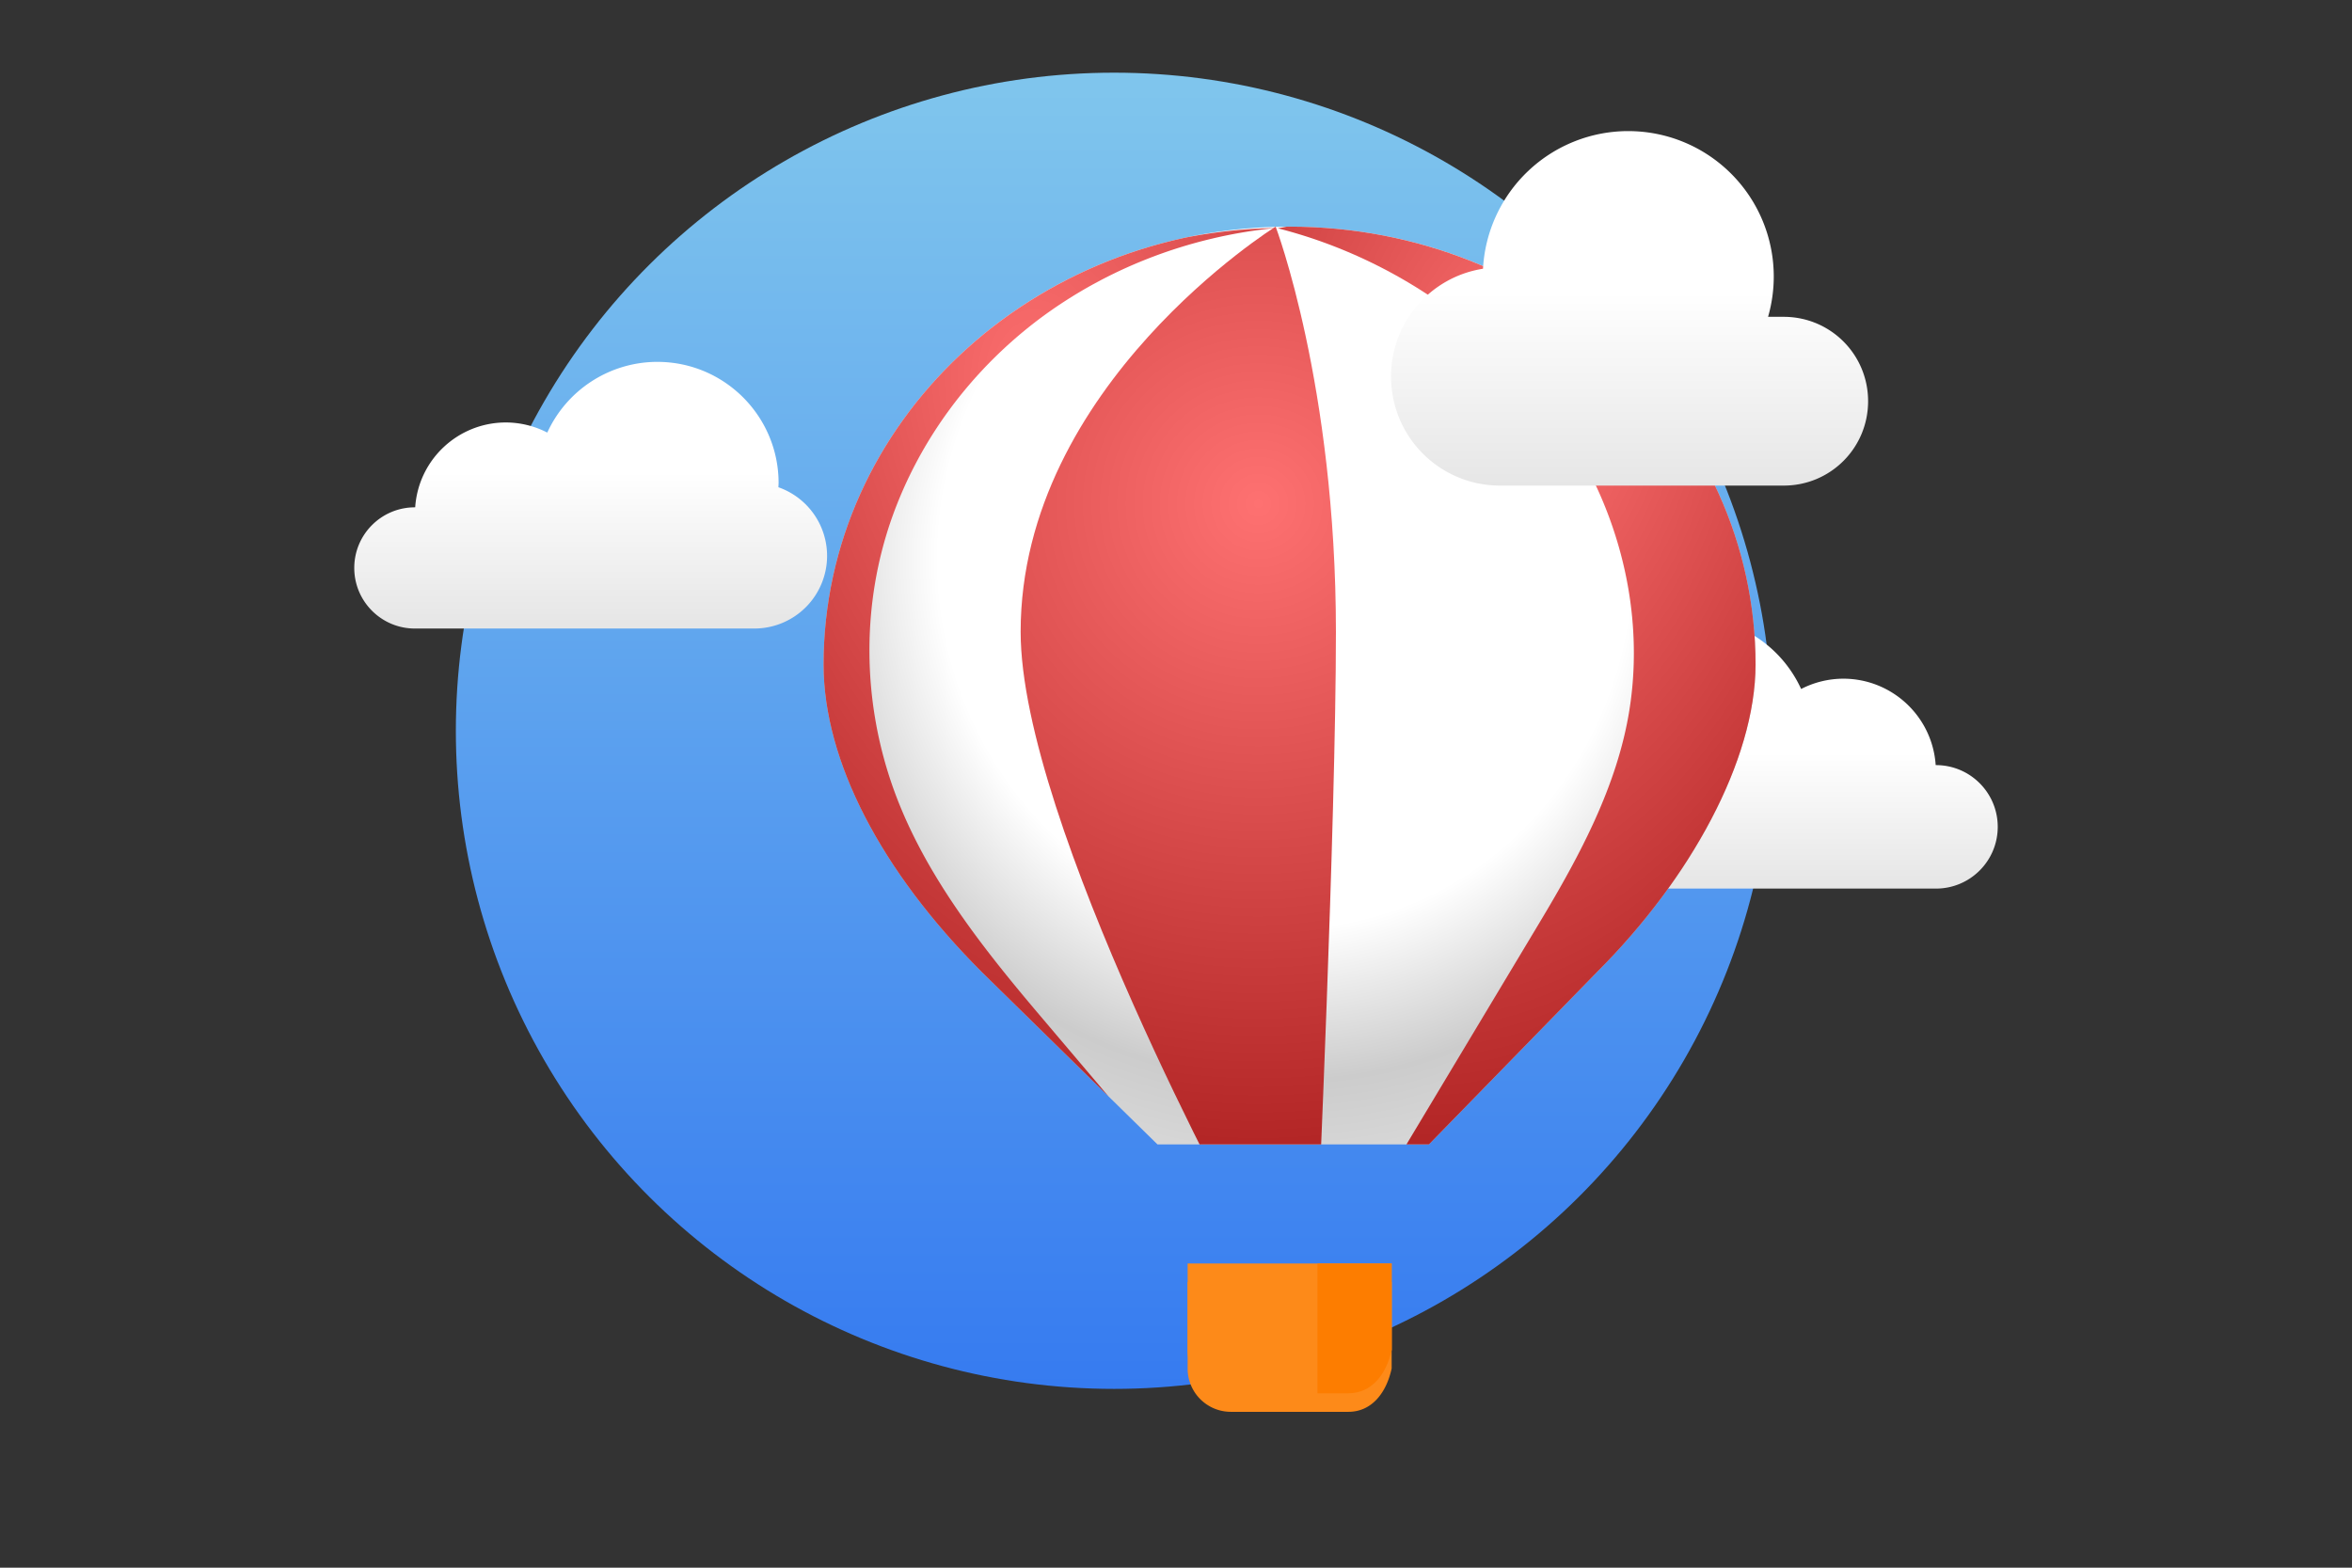 <svg xmlns="http://www.w3.org/2000/svg" xmlns:svg="http://www.w3.org/2000/svg" xmlns:xlink="http://www.w3.org/1999/xlink" id="svg8" width="600" height="400" version="1.1" viewBox="0 0 600 400"><rect x="0" y="0" width="600" height="400" fill="#333333" stroke="none"/><defs id="defs2"><linearGradient id="a"><stop id="stop3" offset="0" stop-color="#fffffffff" style="stop-color:#80c6ed;stop-opacity:1"/><stop id="stop5" offset="1" stop-color="#fff"/></linearGradient><linearGradient id="linearGradient10564" x1="-1180" x2="-940" y1="1314.52" y2="1314.52" gradientTransform="matrix(1.399,0,0,1.399,1306.25,-919.427)" gradientUnits="userSpaceOnUse" xlink:href="#linearGradient10562"/><linearGradient id="linearGradient10562"><stop style="stop-color:#367bf0;stop-opacity:1" id="stop10558" offset="0"/><stop style="stop-color:#80c6ed;stop-opacity:1" id="stop10560" offset="1"/></linearGradient><clipPath id="e-3" clipPathUnits="userSpaceOnUse"><path style="marker:none" id="path34-6" fill="#fffffffff" stroke-width="2" d="m 65,177 c -18.502,0 -33.5,14.998 -33.5,33.5 0.008,7.371 4.131,15.807 11.388,23.526 l 12.617,13.171 H 75.02 l 12.137,-13.245 c 6.636,-7.059 11.33,-16.117 11.344,-23.452 0,-18.502 -14.998,-33.5 -33.5,-33.5 z"/></clipPath><radialGradient id="f-7" cx="79.091" cy="48.406" r="33.5" fx="79.091" fy="48.406" gradientTransform="matrix(0.005,1.622,-1.434,0.004,141.702,-82.047)" gradientUnits="userSpaceOnUse" xlink:href="#b"/><linearGradient id="b"><stop id="stop11" offset="0" stop-color="#fff"/><stop id="stop13" offset=".519" stop-color="#fff"/><stop id="stop15" offset=".734" stop-color="#ccc"/><stop id="stop17" offset="1" stop-color="#e6e6e6"/></linearGradient><radialGradient id="g-2" cx="71.474" cy="54.102" r="12" fx="71.474" fy="54.102" gradientTransform="matrix(4.506,0,0,4.767,-259.306,-59.706)" gradientUnits="userSpaceOnUse" xlink:href="#c"/><linearGradient id="c"><stop id="stop20" offset="0" stop-color="#fe7171"/><stop id="stop22" offset=".865" stop-color="#b22525"/><stop id="stop24" offset="1" stop-color="#d41919"/></linearGradient><radialGradient id="h-7" cx="40.152" cy="49.777" r="14.583" fx="40.152" fy="49.777" gradientTransform="matrix(0.87,4.279,-2.567,0.522,148.394,-163.306)" gradientUnits="userSpaceOnUse" xlink:href="#d"/><linearGradient id="d"><stop id="stop27" offset="0" stop-color="#fe7171"/><stop id="stop29" offset=".911" stop-color="#b22525"/><stop id="stop31" offset="1" stop-color="#d41919"/></linearGradient><radialGradient id="i-6" cx="40.152" cy="49.777" r="14.583" fx="40.152" fy="49.777" gradientTransform="matrix(0.87,4.279,-2.567,0.522,148.394,-163.306)" gradientUnits="userSpaceOnUse" xlink:href="#d"/><linearGradient id="linearGradient22" x1="85" x2="85" y1="107.162" y2="86" gradientTransform="matrix(-1.575,0,0,1.575,1217.875,47.174)" gradientUnits="userSpaceOnUse" xlink:href="#linearGradient860"/><linearGradient id="linearGradient860"><stop id="stop856" offset="0" stop-color="#fffffffff" style="stop-color:#e6e6e6;stop-opacity:1"/><stop id="stop858" offset="1" stop-color="#fff"/></linearGradient><linearGradient id="linearGradient24" x1="85" x2="85" y1="110.304" y2="86.986" gradientTransform="matrix(-2.116,0,0,2.116,1459.499,-118.923)" gradientUnits="userSpaceOnUse" xlink:href="#linearGradient860"/><linearGradient id="linearGradient23" x1="85" x2="85" y1="107.162" y2="82.135" gradientTransform="matrix(1.546,0,0,1.546,655.034,-16.075)" gradientUnits="userSpaceOnUse" xlink:href="#linearGradient860"/></defs><g id="layer1" transform="translate(-620,9.437)"><g id="g4043" transform="translate(-15.793)"><circle style="fill:url(#linearGradient10564);fill-opacity:1;stroke:none;stroke-width:3.669;stroke-linecap:round;stroke-linejoin:round" id="path10517" cx="-177.024" cy="920" r="167.918" transform="rotate(-90)"/><path id="path10" d="m 1066.665,147.981 c 12.305,0.017 23.474,7.192 28.601,18.378 a 23.632,23.632 0 0 1 10.776,-2.627 c 12.429,0.018 22.721,9.654 23.547,22.055 h 0.08 c 8.699,0 15.751,7.052 15.751,15.751 0,8.699 -7.052,15.751 -15.751,15.751 h -88.206 a 18.902,18.902 0 0 1 -18.902,-18.901 18.902,18.902 0 0 1 12.657,-17.819 33.124,33.124 0 0 1 -0.056,-1.082 c 0,-17.398 14.104,-31.502 31.503,-31.502 z" style="fill:url(#linearGradient22);stroke-width:.578"/><g id="g245" transform="matrix(1.516,0,0,1.516,396.405,-143.428)"><g id="g126" transform="matrix(0.75,0,0,0.75,154.459,111.998)"><g id="g265"><g id="g47-0" clip-path="url(#e-3)" transform="matrix(3.121,0,0,2.934,91.064,-499.944)"><path style="fill:url(#f-7);marker:none" id="path39-6" fill="url(#f)" d="M 73,21 C 54.498,21 39.5,35.998 39.5,54.5 39.508,61.871 43,68.922 46.44,74.879 L 58,98 H 88 L 99.605,74.79 C 103,68.91 106.485,61.835 106.5,54.5 106.5,35.998 91.502,21 73,21 Z" transform="translate(-8,156)"/><path id="path41-2" fill="url(#g)" d="m 64,177 c 0,0 -18.332,12.132 -18.332,30.989 0,14.571 16.174,46.011 16.174,46.011 H 67 c 0,0 1.333,-31.44 1.333,-46.011 C 68.333,189.132 64,177 64,177 Z" style="fill:url(#g-2)"/><path id="path43-6" fill="url(#h)" d="m 71.983,21.106 c -8.207,0.147 -16.328,3.285 -22.5,8.695 -6.174,5.409 -10.35,13.047 -11.574,21.163 -1.24,8.225 0.567,16.874 4.995,23.915 L 61.902,98 h 6.432 L 55.002,81.27 C 50.702,75.875 46.53,70.2 44.406,63.636 42.283,57.072 42.24,49.836 44.409,43.288 A 32.824,32.824 0 0 1 54.925,28.13 32.824,32.824 0 0 1 71.983,21.105 Z" transform="translate(-8,156)" style="fill:url(#h-7)"/><path id="path45-1" fill="url(#i)" d="M 73.003,21.303 C 65.294,19.756 57.033,21.149 50.257,25.138 43.481,29.127 38.255,35.675 35.867,43.167 A 32.484,32.484 0 0 0 35.11,59.972 32.484,32.484 0 0 0 42.904,74.879 L 54.11,98 H 67.493 L 54.16,74.356 C 51.292,69.269 48.603,63.95 47.733,58.175 46.863,52.4 47.769,46.404 50.107,41.052 54.28,31.502 62.943,24.03 73.002,21.304 Z" transform="matrix(-1,0,0,1,137.16,155.823)" style="fill:url(#i-6)"/></g><path style="marker:none" id="path49-8" fill="#fd8a19" d="m 271.061,256.221 v 19.397 a 9.702,9.702 0 0 0 9.724,9.726 h 26.326 c 5.388,0 8.594,-4.457 9.725,-9.726 v -19.397 z"/><path style="marker:none" id="path51-7" fill="#fd8a19" d="m 271.061,252.06 v 19.397 a 9.702,9.702 0 0 0 9.724,9.724 h 26.326 c 5.388,0 8.594,-4.455 9.725,-9.724 v -19.397 z"/><path style="marker:none;fill:#fd7d00" id="path53-9" fill="#fd8a19" d="m 300.191,252.06 v 29.121 h 6.92 c 5.388,0 8.594,-4.455 9.725,-9.724 v -19.397 z"/></g></g></g><path style="font-variation-settings:normal;fill:url(#linearGradient24);fill-opacity:1;stroke-width:.822" id="path12" d="m 1051.058,24.012 a 37.112,37.112 0 0 0 -36.947,35.121 c -13.325,2.09 -23.457,13.564 -23.457,27.494 0,15.421 12.415,27.837 27.837,27.837 h 72.327 c 11.928,0 21.532,-9.603 21.532,-21.531 0,-11.928 -9.603,-21.532 -21.532,-21.532 h -3.987 a 37.112,37.112 0 0 0 1.451,-10.276 37.112,37.112 0 0 0 -37.112,-37.112 37.112,37.112 0 0 0 -0.112,0 z"/><path id="path21" d="m 803.486,82.893 c -12.081,0.017 -23.046,7.06 -28.079,18.043 a 23.201,23.201 0 0 0 -10.58,-2.58 c -12.202,0.018 -22.306,9.478 -23.118,21.653 h -0.079 c -8.54,0 -15.463,6.923 -15.463,15.463 0,8.54 6.923,15.463 15.464,15.463 h 86.597 a 18.557,18.557 0 0 0 18.557,-18.556 18.557,18.557 0 0 0 -12.426,-17.493 32.52,32.52 0 0 0 0.055,-1.063 c 0,-17.081 -13.847,-30.927 -30.928,-30.927 z" style="fill:url(#linearGradient23);fill-opacity:1;stroke-width:1"/></g></g></svg>
